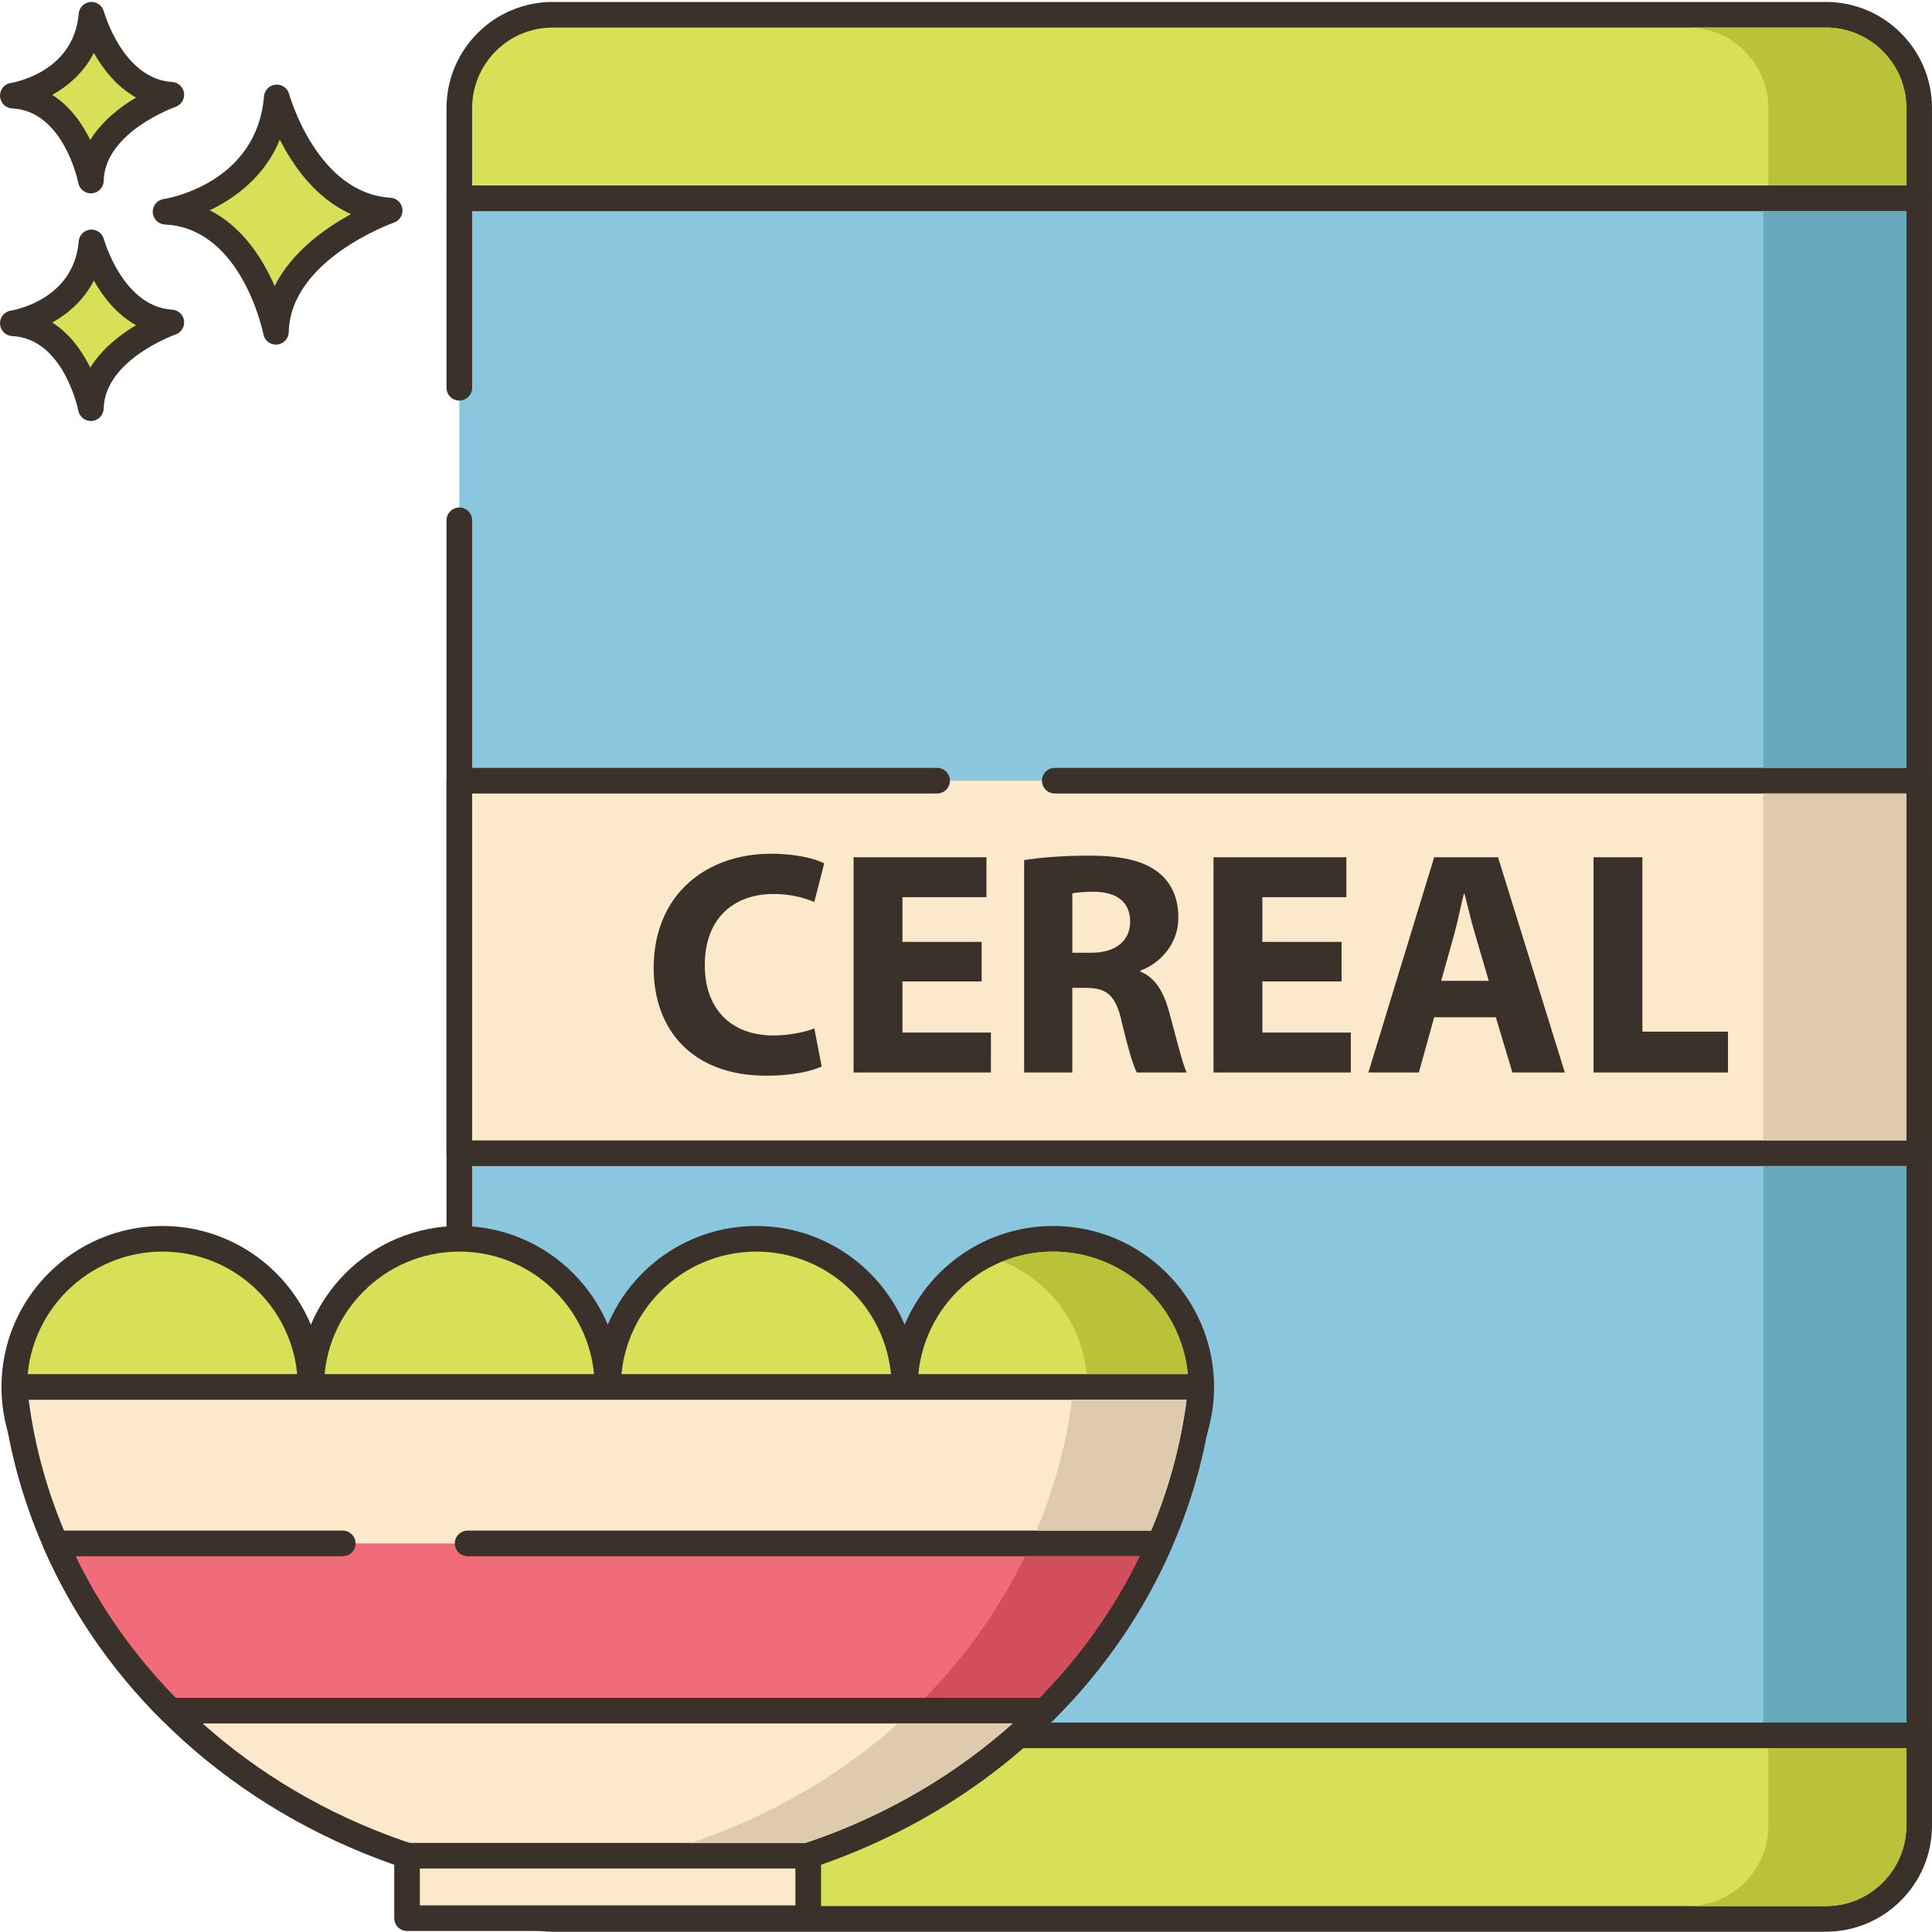 <svg height="452pt" viewBox="0 0 452.452 452" width="452pt" xmlns="http://www.w3.org/2000/svg"><path d="m64.82 22.582c-1.949 23.125-26.047 26.777-26.047 26.777 20.691.973 25.848 28.117 25.848 28.117.441-19.352 26.645-28.406 26.645-28.406-19.629-1.172-26.445-26.488-26.445-26.488zm0 0" fill="#d7e057"/><path d="m91.441 46.078c-17.207-1.027-23.664-24.047-23.727-24.281-.379-1.402-1.691-2.32-3.168-2.199-1.449.129-2.594 1.281-2.715 2.734-1.723 20.426-22.629 23.926-23.512 24.062-1.523.23-2.625 1.578-2.543 3.121.078 1.539 1.312 2.766 2.855 2.84 18.055.852 22.996 25.438 23.047 25.684.273 1.422 1.52 2.434 2.945 2.434.082 0 .168-.004.25-.008 1.531-.129 2.715-1.387 2.75-2.918.387-17.016 24.383-25.555 24.625-25.637 1.352-.473 2.184-1.828 1.988-3.246-.203-1.418-1.367-2.5-2.797-2.586zm-27.129 20.691c-2.715-6.258-7.418-13.812-15.176-17.75 5.863-2.812 12.816-7.828 16.402-16.547 3.102 6.141 8.402 13.758 16.668 17.445-6.012 3.277-13.844 8.809-17.895 16.852zm0 0" fill="#3a312a"/><path d="m21.422 56.543c-1.379 16.355-18.422 18.941-18.422 18.941 14.633.688 18.281 19.887 18.281 19.887.312-13.688 18.844-20.09 18.844-20.09-13.883-.832-18.703-18.738-18.703-18.738zm0 0" fill="#d7e057"/><path d="m40.305 72.285c-11.531-.691-15.941-16.371-15.984-16.527-.379-1.406-1.727-2.324-3.164-2.207-1.453.133-2.602 1.285-2.723 2.738-1.156 13.742-15.293 16.133-15.883 16.227-1.527.23-2.625 1.578-2.547 3.121.082 1.539 1.312 2.766 2.855 2.84 12.07.57 15.449 17.289 15.48 17.453.27 1.426 1.516 2.441 2.945 2.441.082 0 .164-.004.25-.012 1.527-.125 2.715-1.387 2.75-2.922.262-11.418 16.664-17.266 16.824-17.324 1.352-.469 2.188-1.824 1.992-3.242-.199-1.418-1.367-2.5-2.797-2.586zm-19.168 13.59c-1.848-3.77-4.68-7.895-8.895-10.559 3.711-2.086 7.395-5.262 9.742-9.836 2.113 3.75 5.309 7.91 9.883 10.449-3.699 2.203-7.98 5.48-10.73 9.945zm0 0" fill="#3a312a"/><path d="m21.422 3.227c-1.379 16.359-18.422 18.941-18.422 18.941 14.633.691 18.281 19.887 18.281 19.887.312-13.688 18.844-20.09 18.844-20.09-13.883-.832-18.703-18.738-18.703-18.738zm0 0" fill="#d7e057"/><path d="m40.305 18.969c-11.531-.688-15.941-16.371-15.984-16.527-.379-1.406-1.727-2.324-3.164-2.207-1.453.133-2.602 1.285-2.723 2.738-1.156 13.742-15.293 16.133-15.883 16.227-1.527.23-2.625 1.582-2.547 3.121.082 1.539 1.312 2.77 2.855 2.844 12.07.566 15.449 17.285 15.48 17.449.27 1.426 1.516 2.441 2.945 2.441.082 0 .164-.004.25-.012 1.527-.125 2.715-1.387 2.75-2.922.262-11.418 16.664-17.266 16.824-17.324 1.352-.465 2.188-1.824 1.992-3.242-.199-1.414-1.367-2.5-2.797-2.586zm-19.168 13.59c-1.848-3.77-4.68-7.891-8.895-10.559 3.711-2.082 7.395-5.262 9.742-9.832 2.113 3.746 5.309 7.91 9.883 10.445-3.699 2.203-7.98 5.484-10.73 9.945zm0 0" fill="#3a312a"/><path d="m107.57 46.203h341.879v360.039h-341.879zm0 0" fill="#8ac6dd"/><path d="m449.449 43.203h-341.879c-1.656 0-3 1.344-3 3v44.383c0 1.66 1.344 3 3 3s3-1.34 3-3v-41.383h335.879v354.039h-335.879v-281.617c0-1.66-1.344-3-3-3s-3 1.34-3 3v284.617c0 1.656 1.344 3 3 3h341.879c1.656 0 3-1.344 3-3v-360.039c0-1.656-1.344-3-3-3zm0 0" fill="#3a312a"/><path d="m427.598 3.227h-298.172c-12.07 0-21.855 9.785-21.855 21.855v21.125h341.879v-21.125c0-12.07-9.781-21.855-21.852-21.855zm0 0" fill="#d7e057"/><path d="m427.598.227h-298.172c-13.707 0-24.855 11.148-24.855 24.855v21.125c0 1.656 1.344 3 3 3h341.879c1.656 0 3-1.344 3-3v-21.129c0-13.703-11.148-24.852-24.852-24.852zm18.852 42.977h-335.879v-18.125c0-10.395 8.457-18.855 18.855-18.855h298.172c10.395 0 18.855 8.461 18.855 18.855v18.125zm0 0" fill="#3a312a"/><path d="m107.57 406.18v21.125c0 12.07 9.785 21.855 21.855 21.855h298.172c12.07 0 21.855-9.785 21.855-21.855v-21.125zm0 0" fill="#d7e057"/><path d="m449.449 403.18h-341.879c-1.656 0-3 1.344-3 3v21.125c0 13.707 11.148 24.855 24.855 24.855h298.172c13.707 0 24.855-11.148 24.855-24.855v-21.125c-.004-1.656-1.348-3-3.004-3zm-3 24.125c0 10.398-8.457 18.855-18.852 18.855h-298.172c-10.398 0-18.855-8.457-18.855-18.855v-18.125h335.879zm0 0" fill="#3a312a"/><path d="m107.57 182.602h341.879v87.246h-341.879zm0 0" fill="#fce8cb"/><path d="m449.449 179.602h-202.43c-1.656 0-3 1.34-3 3 0 1.656 1.344 3 3 3h199.434v81.246h-335.883v-81.246h108.887c1.656 0 3-1.344 3-3 0-1.66-1.344-3-3-3h-111.887c-1.656 0-3 1.34-3 3v87.246c0 1.66 1.344 3 3 3h341.879c1.656 0 3-1.34 3-3v-87.246c0-1.656-1.344-3-3-3zm0 0" fill="#3a312a"/><path d="m412.949 272.844h33.5v130.34h-33.5zm0 0" fill="#68a8bc"/><path d="m412.949 49.203h33.5v130.402h-33.5zm0 0" fill="#68a8bc"/><path d="m412.949 185.605h33.5v81.238h-33.5zm0 0" fill="#decaad"/><path d="m72.742 324.582c0 19.164-15.535 34.699-34.699 34.699-19.164 0-34.699-15.535-34.699-34.699 0-19.164 15.535-34.699 34.699-34.699 19.164 0 34.699 15.535 34.699 34.699zm0 0" fill="#d7e057"/><path d="m38.043 286.883c-20.789 0-37.699 16.91-37.699 37.699 0 20.789 16.91 37.699 37.699 37.699 20.789 0 37.699-16.914 37.699-37.699 0-20.789-16.91-37.699-37.699-37.699zm0 69.398c-17.48 0-31.699-14.223-31.699-31.699 0-17.48 14.219-31.699 31.699-31.699 17.477 0 31.699 14.219 31.699 31.699 0 17.477-14.223 31.699-31.699 31.699zm0 0" fill="#3a312a"/><path d="m107.57 289.883c-19.164 0-34.699 15.535-34.699 34.699 0 19.164 15.535 34.699 34.699 34.699 19.164 0 34.699-15.535 34.699-34.699 0-19.164-15.535-34.699-34.699-34.699zm0 0" fill="#d7e057"/><path d="m107.57 286.883c-20.789 0-37.699 16.91-37.699 37.699 0 20.789 16.91 37.699 37.699 37.699 20.789 0 37.699-16.914 37.699-37.699 0-20.789-16.914-37.699-37.699-37.699zm0 69.398c-17.477 0-31.699-14.223-31.699-31.699 0-17.48 14.219-31.699 31.699-31.699 17.477 0 31.699 14.219 31.699 31.699 0 17.477-14.223 31.699-31.699 31.699zm0 0" fill="#3a312a"/><path d="m190.387 292.527c-17.707-7.336-38.004 1.07-45.34 18.777-7.332 17.703 1.078 38.004 18.781 45.336 17.707 7.336 38.004-1.07 45.34-18.777 7.332-17.703-1.074-38.004-18.781-45.336zm0 0" fill="#d7e057"/><path d="m177.098 286.883c-20.789 0-37.699 16.91-37.699 37.699 0 20.789 16.91 37.699 37.699 37.699 20.789 0 37.699-16.914 37.699-37.699 0-20.789-16.914-37.699-37.699-37.699zm0 69.398c-17.477 0-31.699-14.223-31.699-31.699 0-17.48 14.219-31.699 31.699-31.699 17.477 0 31.699 14.219 31.699 31.699 0 17.477-14.223 31.699-31.699 31.699zm0 0" fill="#3a312a"/><path d="m259.918 292.523c-17.707-7.336-38.004 1.074-45.34 18.781-7.332 17.703 1.074 38.004 18.777 45.336 17.707 7.336 38.004-1.074 45.34-18.781 7.332-17.703-1.074-38.004-18.777-45.336zm0 0" fill="#d7e057"/><path d="m246.625 286.883c-20.789 0-37.699 16.91-37.699 37.699 0 20.789 16.91 37.699 37.699 37.699 20.785 0 37.695-16.914 37.695-37.699 0-20.789-16.91-37.699-37.695-37.699zm0 69.398c-17.48 0-31.699-14.223-31.699-31.699 0-17.48 14.219-31.699 31.699-31.699 17.477 0 31.695 14.219 31.695 31.699 0 17.477-14.219 31.699-31.695 31.699zm0 0" fill="#3a312a"/><path d="m3.344 324.582c1.309 12.855 4.625 25.164 9.688 36.648 6.387 14.562 15.551 27.805 26.887 39.152 25.484 25.562 61.922 41.551 102.383 41.551 40.461 0 76.898-15.988 102.383-41.551 11.336-11.348 20.5-24.59 26.883-39.152 5.062-11.484 8.383-23.789 9.691-36.648zm0 0" fill="#fce8cb"/><path d="m283.48 322.57c-.566-.629-1.375-.988-2.223-.988h-277.914c-.848 0-1.656.359-2.227.988-.566.629-.844 1.469-.758 2.316 1.324 12.973 4.664 25.605 9.926 37.547 6.492 14.812 15.75 28.293 27.508 40.066 26.883 26.965 64.977 42.43 104.508 42.43 39.535 0 77.625-15.465 104.508-42.426 11.758-11.773 21.012-25.254 27.508-40.066 5.266-11.949 8.605-24.582 9.926-37.551.082-.844-.191-1.688-.762-2.316zm-14.66 37.453c-6.195 14.133-15.031 26.996-26.262 38.242-25.77 25.84-62.309 40.664-100.258 40.664s-74.492-14.82-100.262-40.664c-11.234-11.246-20.066-24.113-26.262-38.246-4.562-10.352-7.609-21.246-9.066-32.434h271.176c-1.453 11.184-4.5 22.078-9.066 32.438zm0 0" fill="#3a312a"/><path d="m95.324 434.359h93.953v14.625h-93.953zm0 0" fill="#fce8cb"/><path d="m189.277 431.359h-93.953c-1.656 0-3 1.34-3 3v14.625c0 1.66 1.344 3 3 3h93.953c1.656 0 3-1.34 3-3v-14.625c0-1.656-1.344-3-3-3zm-3 14.625h-87.953v-8.625h87.953zm0 0" fill="#3a312a"/><path d="m13.031 361.227c6.387 14.566 15.551 27.809 26.887 39.156h204.766c11.336-11.348 20.5-24.59 26.883-39.156zm0 0" fill="#f16c7a"/><g fill="#3a312a"><path d="m274.082 359.59c-.555-.852-1.5-1.363-2.516-1.363h-162.051c-1.656 0-3 1.344-3 3 0 1.66 1.344 3 3 3h157.367c-5.871 12.125-13.746 23.258-23.449 33.156h-202.266c-9.703-9.898-17.574-21.031-23.449-33.156h62.551c1.656 0 3-1.34 3-3 0-1.656-1.344-3-3-3h-67.238c-1.012 0-1.957.512-2.512 1.363-.551.848-.641 1.918-.234 2.844 6.496 14.816 15.75 28.297 27.508 40.07.562.562 1.324.879 2.125.879h204.766c.797 0 1.559-.316 2.125-.879 11.754-11.773 21.012-25.254 27.508-40.07.406-.926.316-1.996-.234-2.844zm0 0"/><path d="m181.207 242.27c-10.172 0-16.156-6.359-16.156-16.457 0-11.219 7.031-16.68 16.082-16.68 4.039 0 7.254.898 9.574 1.871l2.316-9.051c-2.02-1.047-6.508-2.246-12.414-2.246-15.262 0-27.527 9.574-27.527 26.777 0 14.363 8.973 25.211 26.402 25.211 6.133 0 10.848-1.125 12.941-2.172l-1.719-8.902c-2.246.898-6.062 1.648-9.5 1.648zm0 0"/><path d="m211.344 241.594v-11.969h18.547v-9.273h-18.547v-10.473h19.672v-9.348h-31.117v50.414h32.16v-9.352zm0 0"/><path d="m273.793 236.73c-1.273-4.637-3.215-8-6.73-9.422v-.223c4.336-1.574 8.898-5.984 8.898-12.418 0-4.641-1.645-8.156-4.637-10.547-3.59-2.844-8.824-3.965-16.305-3.965-6.059 0-11.52.449-15.184 1.047v49.738h11.293v-19.82h3.441c4.637.074 6.805 1.793 8.152 8.078 1.496 6.207 2.695 10.32 3.516 11.742h11.668c-.969-1.941-2.539-8.523-4.113-14.211zm-18.176-13.836h-4.488v-13.914c.824-.148 2.395-.371 5.164-.371 5.234.074 8.375 2.395 8.375 7.031 0 4.41-3.367 7.254-9.051 7.254zm0 0"/><path d="m295.629 241.594v-11.969h18.551v-9.273h-18.551v-10.473h19.672v-9.348h-31.113v50.414h32.16v-9.352zm0 0"/><path d="m350.824 200.531h-14.957l-15.41 50.414h11.82l3.59-12.941h14.434l3.891 12.941h12.27zm-13.312 28.945 2.992-10.695c.82-2.918 1.57-6.73 2.316-9.723h.148c.75 2.992 1.648 6.73 2.547 9.723l3.137 10.695zm0 0"/><path d="m384.625 241.371v-40.84h-11.441v50.414h31.492v-9.574zm0 0"/></g><path d="m427.605 6.227h-32.34c10.398 0 18.859 8.461 18.859 18.859v18.121h32.32v-18.121c0-10.398-8.461-18.859-18.84-18.859zm0 0" fill="#b9c239"/><path d="m414.125 409.188v18.117c0 10.402-8.461 18.863-18.859 18.863h32.34c10.379 0 18.84-8.461 18.84-18.863v-18.117zm0 0" fill="#b9c239"/><path d="m246.625 292.887c-4.18 0-8.18.82-11.82 2.301 10.738 4.34 18.559 14.398 19.699 26.398h23.66c-1.52-16.078-15.078-28.699-31.539-28.699zm0 0" fill="#b9c239"/><path d="m251.062 327.586c-1.379 10.539-4.18 20.82-8.32 30.641h26.82c4.141-9.82 6.961-20.102 8.32-30.641zm0 0" fill="#decaad"/><path d="m210.305 403.387c-13.941 12.461-30.539 21.941-48.539 27.98h26.82c18-6.039 34.617-15.52 48.559-27.98zm0 0" fill="#decaad"/><path d="m240.043 364.227c-5.859 12.121-13.738 23.258-23.438 33.16h26.82c9.719-9.902 17.578-21.039 23.457-33.16zm0 0" fill="#d34e5c"/></svg>
